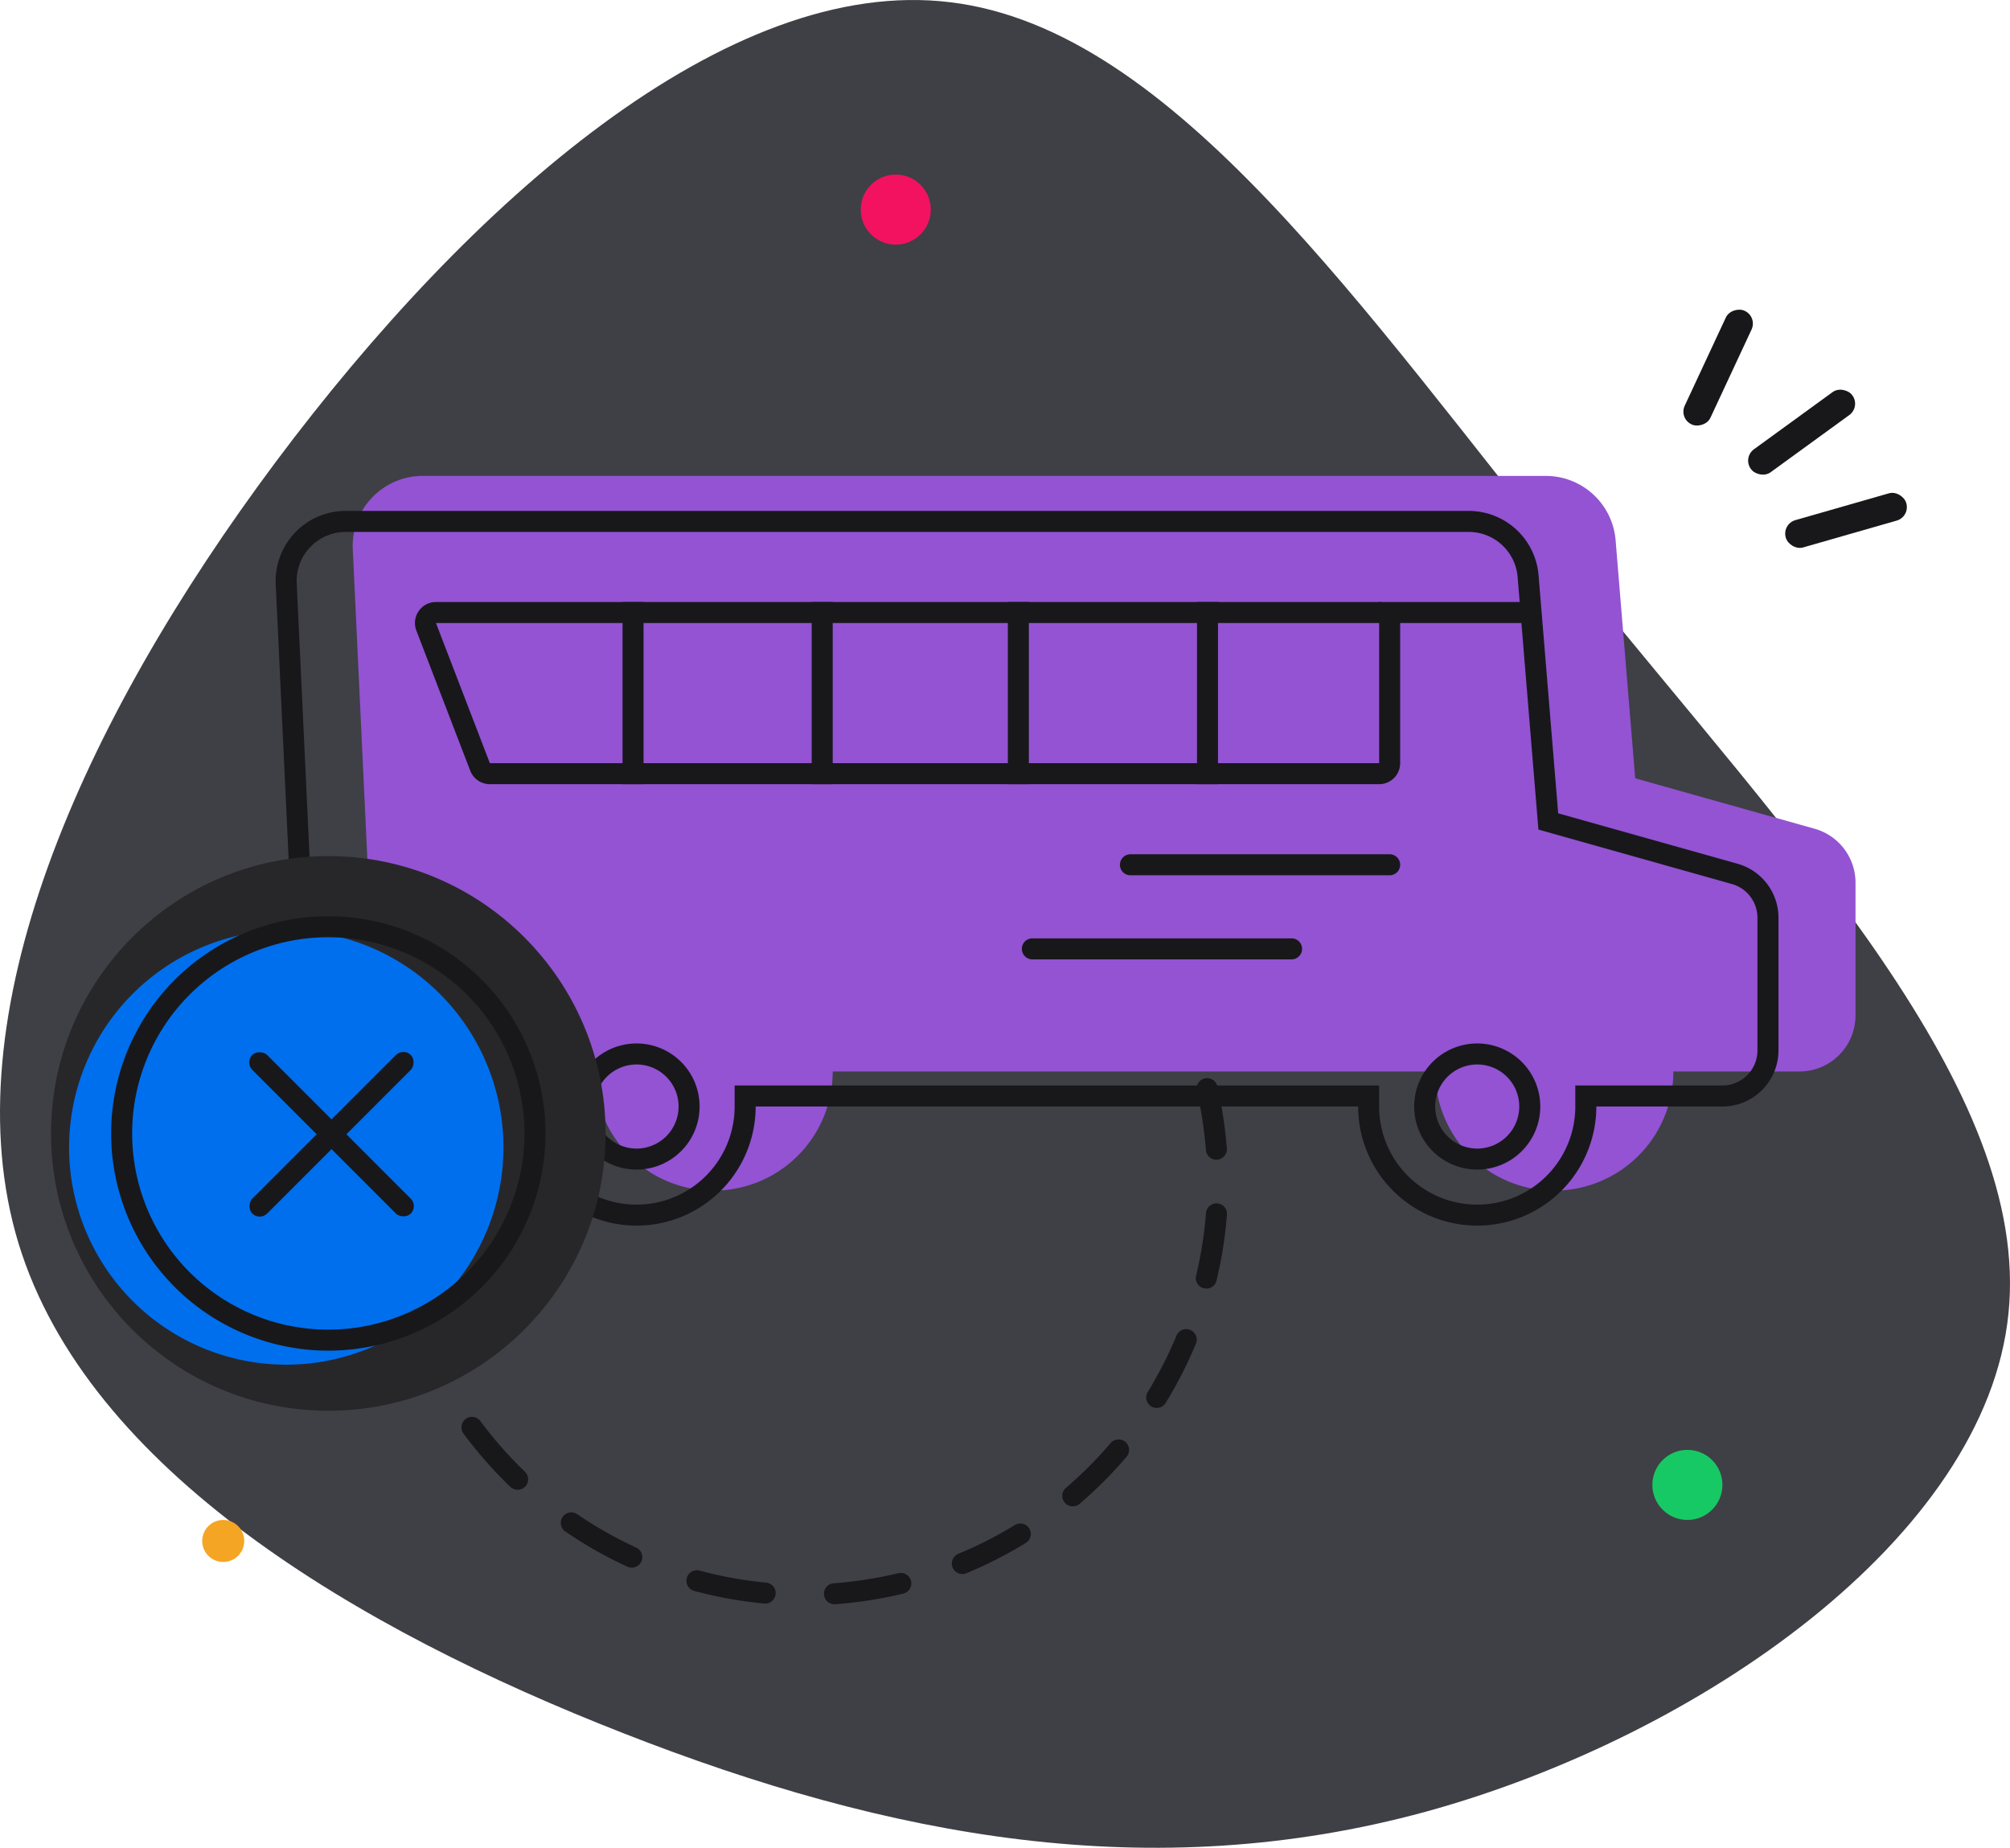 <svg xmlns="http://www.w3.org/2000/svg" width="286.915" height="263.701" viewBox="0 0 286.915 263.701">
  <defs>
    <style>
      .cls-1 {
        fill: #3f3f46;
      }

      .cls-1, .cls-5, .cls-7 {
        fill-rule: evenodd;
      }

      .cls-2 {
        fill: #f5a524;
      }

      .cls-3 {
        fill: #f31260;
      }

      .cls-4 {
        fill: #17c964;
      }

      .cls-5, .cls-6 {
        fill: #18181b;
      }

      .cls-7 {
        fill: #9353d3;
      }

      .cls-8 {
        fill: #27272a;
      }

      .cls-9 {
        fill: #006fee;
      }
    </style>
  </defs>
  <g id="No-Bus-Available" transform="translate(-17 -43)">
    <path id="Path_501" data-name="Path 501" class="cls-1" d="M242.211,125.195c30.612,37.859,64.783,73.325,61.482,105.295-3.236,31.906-44.073,60.317-83.162,71.061-39.154,10.678-76.561,3.688-114.551-11.2-37.924-14.82-76.431-37.536-86.333-69.895-9.837-32.294,8.93-74.3,36.695-111.509C84.106,71.8,120.865,39.379,152.707,43.327c31.9,3.883,58.893,44.072,89.5,81.868Z"/>
    <circle id="Ellipse_181" data-name="Ellipse 181" class="cls-2" cx="3" cy="3" r="3" transform="translate(45.864 259.914)"/>
    <circle id="Ellipse_182" data-name="Ellipse 182" class="cls-3" cx="5" cy="5" r="5" transform="translate(139.864 67.914)"/>
    <circle id="Ellipse_183" data-name="Ellipse 183" class="cls-4" cx="5" cy="5" r="5" transform="translate(252.864 249.914)"/>
    <path id="Path_502" data-name="Path 502" class="cls-5" d="M188.6,202.607q-.309-1.955-.751-3.886a1.5,1.5,0,1,1,2.924-.669,61.4,61.4,0,0,1,1.351,8.805,1.5,1.5,0,1,1-2.99.239q-.18-2.254-.534-4.489Zm-1.1-10.584a1.5,1.5,0,0,1-1.934-.871,57.14,57.14,0,0,0-3.308-7.18,1.5,1.5,0,1,1,2.631-1.441,60,60,0,0,1,3.482,7.557,1.5,1.5,0,0,1-.871,1.935Zm3.26,22.716a1.5,1.5,0,0,1,1.379,1.612,59.958,59.958,0,0,1-1.483,9.378,1.5,1.5,0,1,1-2.917-.7,57.073,57.073,0,0,0,1.409-8.91,1.5,1.5,0,0,1,1.612-1.379Zm-10.672-37.112a1.5,1.5,0,0,1-2.1-.309q-1.18-1.587-2.468-3.09a1.5,1.5,0,0,1,2.278-1.952q1.354,1.581,2.6,3.252A1.5,1.5,0,0,1,180.081,177.627ZM186.9,232.8a1.5,1.5,0,0,1,.81,1.961,60.767,60.767,0,0,1-4.317,8.456,1.5,1.5,0,1,1-2.557-1.569,57.776,57.776,0,0,0,4.1-8.038,1.5,1.5,0,0,1,1.961-.81Zm-9.254,15.982a1.5,1.5,0,0,1,.167,2.115,60.62,60.62,0,0,1-6.708,6.718,1.5,1.5,0,0,1-1.951-2.279,57.574,57.574,0,0,0,6.377-6.387,1.5,1.5,0,0,1,2.115-.167ZM163.92,261.136a1.5,1.5,0,0,1-.495,2.063,60.137,60.137,0,0,1-8.46,4.309,1.5,1.5,0,1,1-1.146-2.772,57.093,57.093,0,0,0,8.038-4.094,1.5,1.5,0,0,1,2.063.494Zm-16.877,7.489a1.5,1.5,0,0,1-1.111,1.807,61.082,61.082,0,0,1-9.705,1.511,1.5,1.5,0,0,1-.223-2.992,58.188,58.188,0,0,0,9.231-1.437,1.5,1.5,0,0,1,1.808,1.111Zm-19.328,1.867a1.5,1.5,0,0,1-1.634,1.352,60.03,60.03,0,0,1-9.986-1.8,1.5,1.5,0,0,1,.78-2.9,57.1,57.1,0,0,0,9.487,1.713,1.5,1.5,0,0,1,1.353,1.634Zm-19.17-4.64a1.5,1.5,0,0,1-1.99.735,60.742,60.742,0,0,1-8.829-5,1.5,1.5,0,1,1,1.69-2.478,57.808,57.808,0,0,0,8.393,4.75,1.5,1.5,0,0,1,.736,1.99Zm-16.574-10.7a1.5,1.5,0,0,1-2.12.042,60.543,60.543,0,0,1-6.7-7.617,1.5,1.5,0,0,1,2.41-1.786,57.517,57.517,0,0,0,6.37,7.24,1.5,1.5,0,0,1,.042,2.121ZM79.834,239.6a1.5,1.5,0,0,1-2.016-.661q-1.147-2.266-2.1-4.624A1.5,1.5,0,1,1,78.5,233.2q.9,2.238,2,4.393a1.5,1.5,0,0,1-.66,2.016Z"/>
    <rect id="Rectangle_335" data-name="Rectangle 335" class="cls-6" width="17.89" height="4.051" rx="2" transform="matrix(0.809, -0.588, 0.588, 0.809, 265.743, 108.296)"/>
    <rect id="Rectangle_336" data-name="Rectangle 336" class="cls-6" width="17.89" height="4.051" rx="2" transform="translate(271.352 117.782) rotate(-16)"/>
    <rect id="Rectangle_337" data-name="Rectangle 337" class="cls-6" width="17.89" height="4.051" rx="2" transform="translate(256.638 102.714) rotate(-65)"/>
    <path id="Path_503" data-name="Path 503" class="cls-7" d="M77.345,110.914a10,10,0,0,0-9.989,10.47l3.06,65a10,10,0,0,0,9.988,9.53h21.46a17,17,0,0,0,34,0h86a17,17,0,0,0,34,0h18a8,8,0,0,0,8-8v-18.94a8,8,0,0,0-5.834-7.7l-25.612-7.2-2.8-33.977a10,10,0,0,0-9.967-9.179H77.345Z"/>
    <path id="Path_504" data-name="Path 504" class="cls-5" d="M93.864,197.914v3a14,14,0,0,0,28,0v-3h92v3a14,14,0,0,0,28,0v-3h21a5,5,0,0,0,5-5v-18.94a5,5,0,0,0-3.646-4.813L236.6,161.393,233.63,125.34a7,7,0,0,0-6.977-6.426H66.345a7,7,0,0,0-6.992,7.329l3.059,65a7,7,0,0,0,6.992,6.671h24.46Zm-24.46,3a10,10,0,0,1-9.989-9.53l-3.059-65a10,10,0,0,1,9.99-10.47H226.653a10,10,0,0,1,9.967,9.18l2.8,33.976,25.612,7.2a8,8,0,0,1,5.834,7.7v18.94a8,8,0,0,1-8,8h-18a17,17,0,0,1-34,0h-86a17,17,0,0,1-34,0H69.4Z"/>
    <path id="Path_505" data-name="Path 505" class="cls-5" d="M213.864,131.914H79.232l7.692,20h126.94v-20Zm-134.632-3a3,3,0,0,0-2.8,4.077l7.692,20a3,3,0,0,0,2.8,1.923h126.94a3,3,0,0,0,3-3v-20a3,3,0,0,0-3-3H79.232Z"/>
    <path id="Path_506" data-name="Path 506" class="cls-5" d="M190.864,128.914h-3v26h3Zm23,0v3h22v-3Zm-35.5,36a1.5,1.5,0,1,0,0,3h37a1.5,1.5,0,1,0,0-3Zm-14,12a1.5,1.5,0,0,0,0,3h37a1.5,1.5,0,1,0,0-3Zm-.5-48h-3v26h3Zm-28,0h-3v26h3Zm-27,0h-3v26h3Zm119,78a6,6,0,1,0-6-6A6,6,0,0,0,227.864,206.914Zm0,3a9,9,0,1,0-9-9A9,9,0,0,0,227.864,209.914Zm-120-3a6,6,0,1,0-6-6A6,6,0,0,0,107.864,206.914Zm0,3a9,9,0,1,0-9-9A9,9,0,0,0,107.864,209.914Z"/>
    <circle id="Ellipse_184" data-name="Ellipse 184" class="cls-8" cx="39.58" cy="39.58" r="39.58" transform="translate(24.284 165.174)"/>
    <path id="Path_508" data-name="Path 508" class="cls-9" d="M31,0A31,31,0,1,1,0,31,31,31,0,0,1,31,0Z" transform="translate(26.864 175.755)"/>
    <path id="Path_507" data-name="Path 507" class="cls-5" d="M63.864,232.755a28,28,0,1,0-28-28A28,28,0,0,0,63.864,232.755Zm0,3a31,31,0,1,0-31-31A31,31,0,0,0,63.864,235.755Z"/>
    <rect id="Rectangle_338" data-name="Rectangle 338" class="cls-6" width="3" height="32" rx="1.5" transform="translate(74.577 192.499) rotate(45)"/>
    <rect id="Rectangle_339" data-name="Rectangle 339" class="cls-6" width="3" height="32" rx="1.5" transform="translate(76.699 215.128) rotate(135)"/>
  </g>
</svg>
